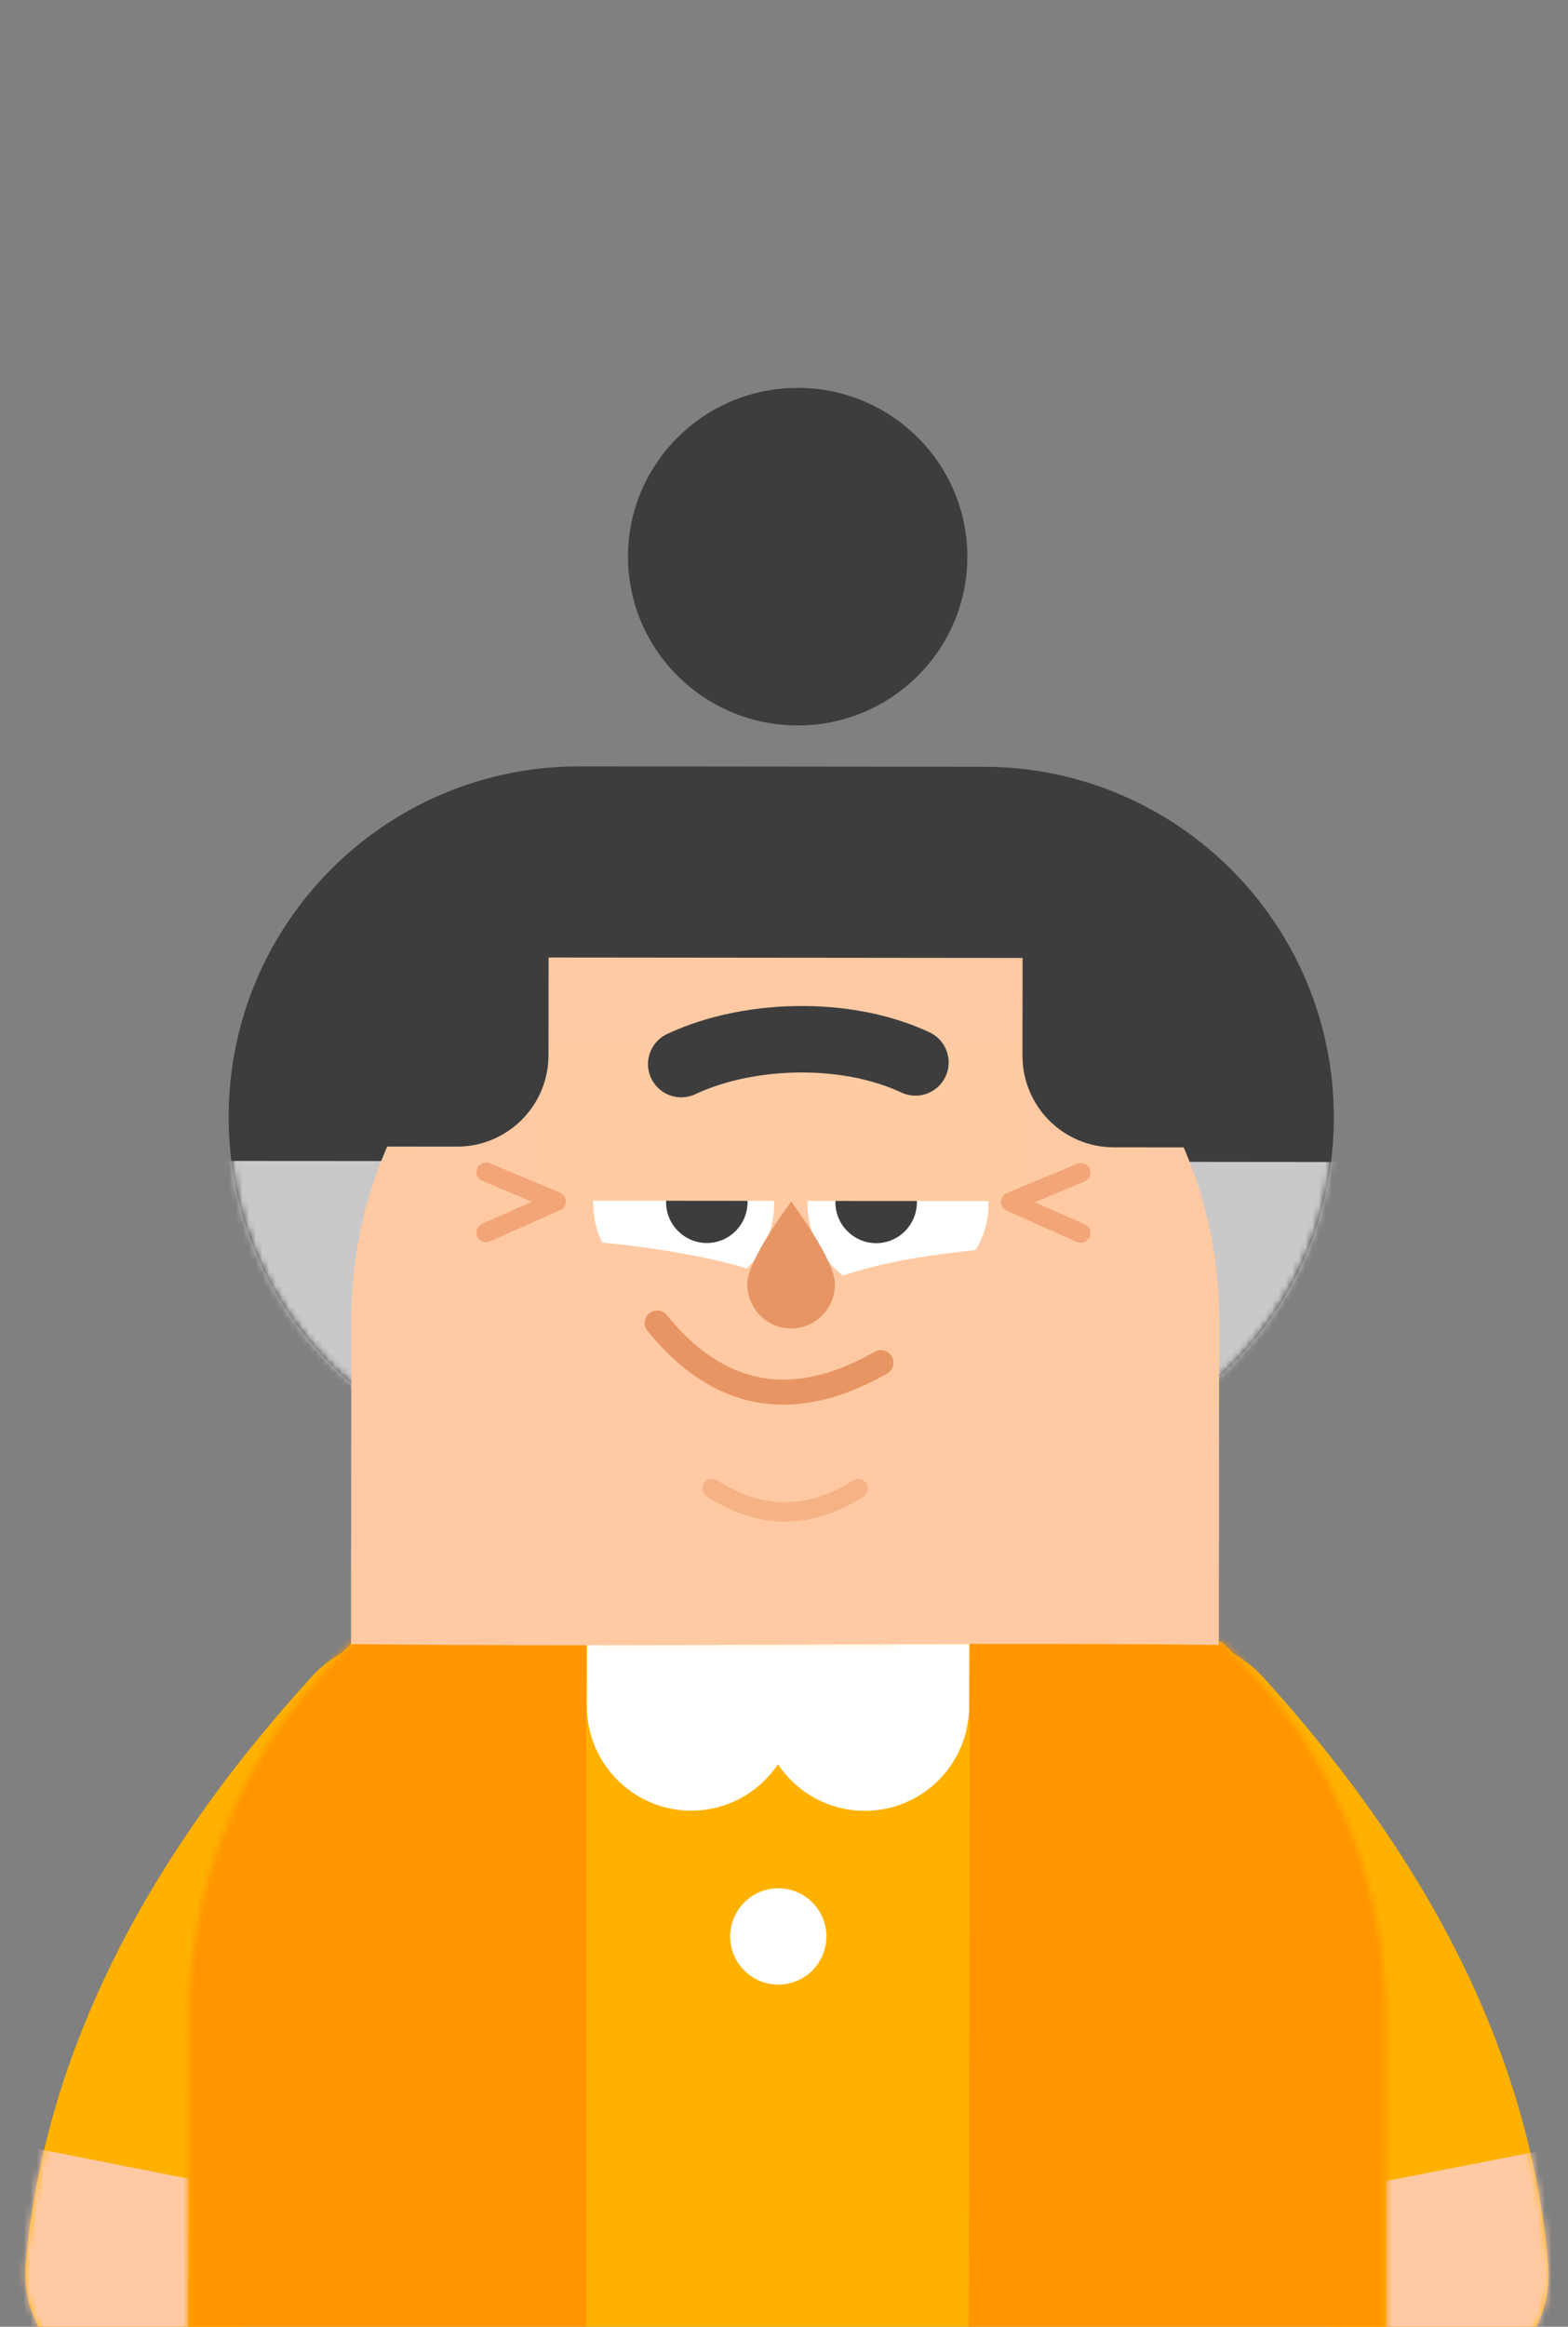 <svg xmlns="http://www.w3.org/2000/svg" viewBox="0 0 118 175" preserveAspectRatio="xMidYMid meet" style="width: 100%; height: 100%; transform: translate3d(0px, 0px, 0px);"><rect x="0" y="0" width="118" height="175" fill="#808080" stroke="none"/><defs><clipPath id="__lottie_element_17499"><rect width="118" height="175" x="0" y="0"/></clipPath><clipPath id="__lottie_element_17502"><path d="M0,0 L236,0 L236,430 L0,430z"/></clipPath><clipPath id="__lottie_element_17509"><path d="M0,0 L236,0 L236,430 L0,430z"/></clipPath><clipPath id="__lottie_element_17576"><path d="M0,0 L236,0 L236,430 L0,430z"/></clipPath><mask id="__lottie_element_17579" mask-type="alpha"><g transform="matrix(1,0,0,1,118.451,303.592)" opacity="1" style="display: block;"><g opacity="1" transform="matrix(2,0,0,2,0,0)"><path fill="rgb(255,177,0)" fill-opacity="1" d=" M-6.535,-28.276 C-6.535,-28.276 6.525,-28.276 6.525,-28.276 C16.602,-28.276 22.712,-28.296 32.645,-28.325 C40.275,-21.285 45.053,-11.199 45.053,0.004 C45.053,0.004 45.053,33.884 45.053,33.884 C45.053,36.454 42.983,38.524 40.423,38.524 C40.423,38.524 -40.417,38.524 -40.417,38.524 C-42.977,38.524 -45.057,36.454 -45.057,33.884 C-45.057,33.884 -45.057,0.004 -45.057,0.004 C-45.057,-11.178 -40.293,-21.248 -32.685,-28.286 C-20.1,-28.296 -16.633,-28.276 -6.535,-28.276z"/></g></g></mask><clipPath id="__lottie_element_17582"><path d="M0,0 L236,0 L236,430 L0,430z"/></clipPath><mask id="__lottie_element_17604" mask-type="alpha"><g transform="matrix(1,0,0,1,196.424,303.003)" opacity="1" style="display: block;"><g opacity="1" transform="matrix(2,0,0,2,0,0)"><path fill="rgb(255,177,0)" fill-opacity="1" d=" M-3.203,-25.381 C-6.433,-28.931 -11.933,-29.191 -15.483,-25.951 C-19.033,-22.721 -19.293,-17.231 -16.053,-13.681 C-5.753,-2.371 -0.193,8.749 0.917,19.729 C0.917,19.729 0.967,20.289 0.967,20.289 C1.387,25.069 5.607,28.609 10.387,28.189 C15.167,27.769 18.707,23.559 18.287,18.769 C16.957,3.509 9.687,-11.241 -3.203,-25.381z"/></g></g></mask><mask id="__lottie_element_17608" mask-type="alpha"><g transform="matrix(1,0,0,1,40.424,303.003)" opacity="1" style="display: block;"><g opacity="1" transform="matrix(2,0,0,2,0,0)"><path fill="rgb(255,177,0)" fill-opacity="1" d=" M3.207,-25.381 C6.437,-28.931 11.937,-29.191 15.487,-25.951 C19.037,-22.721 19.287,-17.231 16.057,-13.681 C5.577,-2.181 0.007,9.119 -0.973,20.289 C-1.393,25.069 -5.603,28.609 -10.383,28.189 C-15.173,27.769 -18.703,23.559 -18.293,18.769 C-16.953,3.509 -9.683,-11.241 3.207,-25.381z"/></g></g></mask><mask id="__lottie_element_17617" mask-type="alpha"><g transform="matrix(1,0.001,-0.001,1,117.584,168.049)" opacity="1" style="display: block;"><g opacity="1" transform="matrix(2,0,0,2,0,0)"><path fill="rgb(61,61,61)" fill-opacity="1" d=" M-15.214,-26.37 C-15.214,-26.37 15.216,-26.37 15.216,-26.37 C29.776,-26.37 41.586,-14.56 41.586,0 C41.586,14.56 29.776,26.37 15.216,26.37 C15.216,26.37 -15.214,26.37 -15.214,26.37 C-29.774,26.37 -41.584,14.56 -41.584,0 C-41.584,-14.56 -29.774,-26.37 -15.214,-26.37z"/></g></g></mask></defs><g clip-path="url(#__lottie_element_17499)"><g clip-path="url(#__lottie_element_17502)" transform="matrix(0.5,0,0,0.5,0,0)" opacity="1" style="display: block;"><g transform="matrix(1,0,0,1,118.451,400.604)" opacity="1" style="display: block;"><g opacity="1" transform="matrix(2,0,0,2,0,0)"><path fill="rgb(255,149,0)" fill-opacity="1" d=" M-14.089,-0.003 C-14.089,-2.193 -12.319,-3.963 -10.129,-3.963 C-10.129,-3.963 10.131,-3.963 10.131,-3.963 C12.311,-3.963 14.091,-2.193 14.091,-0.003 C14.091,2.187 12.311,3.967 10.131,3.967 C10.131,3.967 -10.129,3.967 -10.129,3.967 C-12.319,3.967 -14.089,2.187 -14.089,-0.003z"/></g></g><g transform="matrix(1,0.001,-0.001,1,120.059,83.737)" opacity="1" style="display: block;"><g opacity="1" transform="matrix(2,0,0,2,0,0)"><path fill="rgb(61,61,61)" fill-opacity="1" d=" M0,-12.695 C7.047,-12.695 12.769,-7.006 12.769,0 C12.769,7.006 7.047,12.695 0,12.695 C-7.047,12.695 -12.769,7.006 -12.769,0 C-12.769,-7.006 -7.047,-12.695 0,-12.695z"/></g></g><g transform="matrix(1,0.001,-0.001,1,118.179,197.865)" opacity="1" style="display: block;"><path fill="rgb(255,203,163)" fill-opacity="1" d=" M0,-65 C35.874,-65 65,-35.874 65,0 C65,35.874 35.874,65 0,65 C-35.874,65 -65,35.874 -65,0 C-65,-35.874 -35.874,-65 0,-65z"/></g><g clip-path="url(#__lottie_element_17576)" transform="matrix(1,0.001,-0.001,1,0.372,-0.115)" opacity="1" style="display: block;"><g transform="matrix(1,0,0,1,40.424,303.003)" opacity="1" style="display: block;"><g opacity="1" transform="matrix(2,0,0,2,0,0)"><path fill="rgb(255,177,0)" fill-opacity="1" d=" M3.207,-25.381 C6.437,-28.931 11.937,-29.191 15.487,-25.951 C19.037,-22.721 19.287,-17.231 16.057,-13.681 C5.577,-2.181 0.007,9.119 -0.973,20.289 C-1.393,25.069 -5.603,28.609 -10.383,28.189 C-15.173,27.769 -18.703,23.559 -18.293,18.769 C-16.953,3.509 -9.683,-11.241 3.207,-25.381z"/></g></g><g transform="matrix(1,0,0,1,196.424,303.003)" opacity="1" style="display: block;"><g opacity="1" transform="matrix(2,0,0,2,0,0)"><path fill="rgb(255,177,0)" fill-opacity="1" d=" M-3.203,-25.381 C-6.433,-28.931 -11.933,-29.191 -15.483,-25.951 C-19.033,-22.721 -19.293,-17.231 -16.053,-13.681 C-5.753,-2.371 -0.193,8.749 0.917,19.729 C0.917,19.729 0.967,20.289 0.967,20.289 C1.387,25.069 5.607,28.609 10.387,28.189 C15.167,27.769 18.707,23.559 18.287,18.769 C16.957,3.509 9.687,-11.241 -3.203,-25.381z"/></g></g><g mask="url(#__lottie_element_17608)" style="display: block;"><g transform="matrix(1,0,0,1,20.245,359.716)" opacity="1"><g opacity="1" transform="matrix(2,0,0,2,0,0)"><path fill="rgb(255,202,163)" fill-opacity="1" d=" M-13.836,-19.464 C-13.836,-19.464 12.794,-14.234 12.794,-14.234 C12.794,-14.234 14.534,18.456 14.534,18.456 C14.534,18.456 -14.536,19.466 -14.536,19.466 C-14.536,19.466 -13.836,-19.464 -13.836,-19.464z"/></g></g></g><g mask="url(#__lottie_element_17604)" style="display: block;"><g transform="matrix(1,0,0,1,217.531,359.716)" opacity="1"><g opacity="1" transform="matrix(2,0,0,2,0,0)"><path fill="rgb(255,202,163)" fill-opacity="1" d=" M13.834,-19.464 C13.834,-19.464 -12.796,-14.234 -12.796,-14.234 C-12.796,-14.234 -14.536,18.456 -14.536,18.456 C-14.536,18.456 14.534,19.466 14.534,19.466 C14.534,19.466 13.834,-19.464 13.834,-19.464z"/></g></g></g><g style="display: none;"><g><path stroke-linecap="round" stroke-linejoin="miter" fill-opacity="0" stroke-miterlimit="4"/></g></g><g style="display: none;"><g><path stroke-linecap="round" stroke-linejoin="miter" fill-opacity="0" stroke-miterlimit="4"/></g></g><g style="display: none;"><g><path stroke-linecap="round" stroke-linejoin="miter" fill-opacity="0" stroke-miterlimit="4"/></g></g><g style="display: none;"><g><path stroke-linecap="round" stroke-linejoin="miter" fill-opacity="0" stroke-miterlimit="4"/></g></g><g transform="matrix(1,0,0,1,118.451,303.592)" opacity="1" style="display: block;"><g opacity="1" transform="matrix(2,0,0,2,0,0)"><path fill="rgb(255,177,0)" fill-opacity="1" d=" M-6.535,-28.276 C-6.535,-28.276 6.525,-28.276 6.525,-28.276 C16.602,-28.276 22.712,-28.296 32.645,-28.325 C40.275,-21.285 45.053,-11.199 45.053,0.004 C45.053,0.004 45.053,33.884 45.053,33.884 C45.053,36.454 42.983,38.524 40.423,38.524 C40.423,38.524 -40.417,38.524 -40.417,38.524 C-42.977,38.524 -45.057,36.454 -45.057,33.884 C-45.057,33.884 -45.057,0.004 -45.057,0.004 C-45.057,-11.178 -40.293,-21.248 -32.685,-28.286 C-20.1,-28.296 -16.633,-28.276 -6.535,-28.276z"/></g></g><g transform="matrix(1,0,0,1,117.061,291.286)" opacity="1" style="display: block;"><g opacity="1" transform="matrix(2,0,0,2,0,0)"><path fill="rgb(255,255,255)" fill-opacity="1" d=" M0,-3.622 C1.999,-3.622 3.622,-1.999 3.622,0 C3.622,1.999 1.999,3.622 0,3.622 C-1.999,3.622 -3.622,1.999 -3.622,0 C-3.622,-1.999 -1.999,-3.622 0,-3.622z"/></g></g><g mask="url(#__lottie_element_17579)" style="display: block;"><g clip-path="url(#__lottie_element_17582)" transform="matrix(1,0,0,1,-0,-0)" opacity="1"><g transform="matrix(1,0,0,1,38.464,305.5)" opacity="1" style="display: block;"><g opacity="1" transform="matrix(2,0,0,2,0,0)"><path fill="rgb(255,149,0)" fill-opacity="1" d=" M-21.438,-44.956 C-21.438,-44.956 24.792,-44.956 24.792,-44.956 C24.792,-44.956 24.873,25.684 24.873,25.684 C24.873,27.634 23.303,29.204 21.353,29.204 C21.353,29.204 -21.357,29.204 -21.357,29.204 C-23.297,29.204 -24.877,27.634 -24.877,25.684 C-24.877,25.684 -24.958,-41.436 -24.958,-41.436 C-24.958,-43.376 -23.378,-44.956 -21.438,-44.956z"/></g></g><g transform="matrix(1,0,0,1,195.502,305.5)" opacity="1" style="display: block;"><g opacity="1" transform="matrix(2,0,0,2,0,0)"><path fill="rgb(255,149,0)" fill-opacity="1" d=" M-24.814,-44.956 C-24.814,-44.956 21.416,-44.956 21.416,-44.956 C23.366,-44.956 24.936,-43.376 24.936,-41.436 C24.936,-41.436 24.873,25.684 24.873,25.684 C24.873,27.634 23.303,29.204 21.353,29.204 C21.353,29.204 -21.357,29.204 -21.357,29.204 C-23.297,29.204 -24.877,27.634 -24.877,25.684 C-24.877,25.684 -24.814,-44.956 -24.814,-44.956z"/></g></g><g transform="matrix(1,0,0,1,103.921,251.366)" opacity="1" style="display: block;"><g opacity="1" transform="matrix(2,0,0,2,0,0)"><path fill="rgb(255,255,255)" fill-opacity="1" d=" M0.008,-18.255 C4.348,-18.255 7.858,-14.735 7.858,-10.405 C7.858,-10.405 7.848,2.655 7.848,2.655 C7.848,6.985 4.338,10.505 -0.002,10.505 C-4.332,10.505 -7.852,6.985 -7.852,2.655 C-7.852,2.655 -7.842,-10.405 -7.842,-10.405 C-7.842,-14.735 -4.322,-18.255 0.008,-18.255z"/></g></g><g transform="matrix(1,0,0,1,130.045,251.366)" opacity="1" style="display: block;"><g opacity="1" transform="matrix(2,0,0,2,0,0)"><path fill="rgb(255,255,255)" fill-opacity="1" d=" M0.02,-18.505 C4.36,-18.505 7.87,-14.985 7.87,-10.655 C7.87,-10.655 7.848,2.655 7.848,2.655 C7.848,6.985 4.338,10.505 -0.002,10.505 C-4.332,10.505 -7.852,6.985 -7.852,2.655 C-7.852,2.655 -7.83,-10.655 -7.83,-10.655 C-7.83,-14.985 -4.31,-18.505 0.02,-18.505z"/></g></g></g></g></g><g transform="matrix(1,0.001,-0.001,1,117.584,168.049)" opacity="1" style="display: block;"><g opacity="1" transform="matrix(2,0,0,2,0,0)"><path fill="rgb(61,61,61)" fill-opacity="1" d=" M-15.214,-26.37 C-15.214,-26.37 15.216,-26.37 15.216,-26.37 C29.776,-26.37 41.586,-14.56 41.586,0 C41.586,14.56 29.776,26.37 15.216,26.37 C15.216,26.37 -15.214,26.37 -15.214,26.37 C-29.774,26.37 -41.584,14.56 -41.584,0 C-41.584,-14.56 -29.774,-26.37 -15.214,-26.37z"/></g></g><g mask="url(#__lottie_element_17617)" style="display: block;"><g transform="matrix(1,0.001,-0.001,1,115.816,198.33)" opacity="1"><g opacity="1" transform="matrix(2,0,0,2,0,0)"><path fill="rgb(202,200,200)" fill-opacity="1" d=" M-60.42,-11.809 C-60.42,-11.809 60.42,-11.809 60.42,-11.809 C60.42,-11.809 60.42,11.811 60.42,11.811 C60.42,11.811 -60.42,11.811 -60.42,11.811 C-60.42,11.811 -60.42,-11.809 -60.42,-11.809z"/></g></g></g><g transform="matrix(1,0.001,-0.001,1,118.197,190.29)" opacity="1" style="display: block;"><g opacity="1" transform="matrix(2,0,0,2,0,0)"><path fill="rgb(255,202,163)" fill-opacity="1" d=" M0.005,-28.546 C18.035,-28.546 32.655,-13.926 32.655,4.114 C32.655,4.114 32.655,28.544 32.655,28.544 C32.655,28.544 21.994,28.387 0.245,28.544 C-21.005,28.698 -32.655,28.544 -32.655,28.544 C-32.655,28.544 -32.655,4.114 -32.655,4.114 C-32.655,-13.926 -18.035,-28.546 0.005,-28.546z"/></g></g><g transform="matrix(1,0.001,-0.001,1,102.913,176.834)" opacity="1" style="display: block;"><g opacity="1" transform="matrix(2,0,0,2,0,0)"><path fill="rgb(255,255,255)" fill-opacity="1" d=" M0,-8.911 C3.76,-8.911 6.81,-5.861 6.81,-2.101 C6.81,-2.101 6.81,2.099 6.81,2.099 C6.81,5.859 3.76,8.909 0,8.909 C-3.76,8.909 -6.81,5.859 -6.81,2.099 C-6.81,2.099 -6.81,-2.101 -6.81,-2.101 C-6.81,-5.861 -3.76,-8.911 0,-8.911z"/></g></g><g transform="matrix(1,0.001,-0.001,1,135.166,176.866)" opacity="1" style="display: block;"><g opacity="1" transform="matrix(2,0,0,2,0,0)"><path fill="rgb(255,255,255)" fill-opacity="1" d=" M0,-8.911 C3.76,-8.911 6.81,-5.861 6.81,-2.101 C6.81,-2.101 6.81,2.099 6.81,2.099 C6.81,5.859 3.76,8.909 0,8.909 C-3.76,8.909 -6.81,5.859 -6.81,2.099 C-6.81,2.099 -6.81,-2.101 -6.81,-2.101 C-6.81,-5.861 -3.76,-8.911 0,-8.911z"/></g></g><g transform="matrix(1,0.001,-0.001,1,106.388,176.982)" opacity="1" style="display: block;"><g opacity="1" transform="matrix(2,0,0,2,0,0)"><path fill="rgb(61,61,61)" fill-opacity="1" d=" M0.003,-4.993 C1.693,-4.993 3.063,-3.623 3.063,-1.923 C3.063,-1.923 3.063,1.927 3.063,1.927 C3.063,3.617 1.693,4.997 0.003,4.997 C-1.697,4.997 -3.067,3.617 -3.067,1.927 C-3.067,1.927 -3.067,-1.923 -3.067,-1.923 C-3.067,-1.923 -3.057,-2.123 -3.057,-2.123 C-3.057,-2.123 -3.057,-2.123 -3.057,-2.123 C-2.947,-2.103 -2.827,-2.093 -2.707,-2.093 C-1.467,-2.093 -0.457,-3.103 -0.457,-4.343 C-0.457,-4.553 -0.487,-4.753 -0.537,-4.943 C-0.367,-4.973 -0.187,-4.993 0.003,-4.993z"/></g></g><g transform="matrix(1,0.001,-0.001,1,131.878,177.006)" opacity="1" style="display: block;"><g opacity="1" transform="matrix(2,0,0,2,0,0)"><path fill="rgb(61,61,61)" fill-opacity="1" d=" M0.003,-4.993 C1.693,-4.993 3.063,-3.623 3.063,-1.923 C3.063,-1.923 3.063,1.927 3.063,1.927 C3.063,3.617 1.693,4.997 0.003,4.997 C-1.697,4.997 -3.067,3.617 -3.067,1.927 C-3.067,1.927 -3.067,-1.923 -3.067,-1.923 C-3.067,-2.033 -3.057,-2.143 -3.047,-2.253 C-2.797,-2.153 -2.517,-2.093 -2.217,-2.093 C-0.977,-2.093 0.023,-3.103 0.023,-4.343 C0.023,-4.563 -0.007,-4.783 -0.067,-4.993 C-0.067,-4.993 0.003,-4.993 0.003,-4.993z"/></g></g><g transform="matrix(1,0.001,-0.001,1,99.836,205.537)" opacity="1" style="display: block;"><g opacity="1" transform="matrix(2,0,0,2,0,0)"><path fill="rgb(255,202,163)" fill-opacity="1" d=" M-6.284,-9.466 C-6.284,-9.466 5.206,-8.666 9.536,-5.996 C13.866,-3.326 2.236,9.464 2.236,9.464 C2.236,9.464 -10.714,-1.656 -10.714,-1.656 C-10.714,-1.656 -6.284,-9.466 -6.284,-9.466z"/></g></g><g transform="matrix(1,0.001,-0.001,1,140.342,206.458)" opacity="1" style="display: block;"><g opacity="1" transform="matrix(2,0,0,2,0,0)"><path fill="rgb(255,202,163)" fill-opacity="1" d=" M6.286,-9.466 C-1.374,-8.936 -6.654,-7.776 -9.534,-5.996 C-12.424,-4.216 -9.994,0.934 -2.244,9.464 C-2.244,9.464 10.716,-1.656 10.716,-1.656 C10.716,-1.656 6.286,-9.466 6.286,-9.466z"/></g></g><g transform="matrix(1,0.001,-0.001,1,115.749,204.219)" opacity="1" style="display: block;"><g opacity="1" transform="matrix(2,0,0,2,0,0)"><path fill="rgb(232,149,100)" fill-opacity="1" d=" M-9.011,-3.327 C-8.611,-3.657 -8.021,-3.597 -7.691,-3.187 C-3.331,2.173 1.779,3.073 7.949,-0.447 C8.409,-0.707 8.979,-0.547 9.239,-0.097 C9.499,0.363 9.339,0.933 8.889,1.193 C1.919,5.163 -4.201,4.083 -9.151,-1.997 C-9.481,-2.407 -9.421,-2.997 -9.011,-3.327z"/></g></g><g style="display: none;"><g><path stroke-linecap="round" stroke-linejoin="miter" fill-opacity="0" stroke-miterlimit="4"/></g></g><g transform="matrix(1,0.001,-0.001,1,118.162,225.662)" opacity="1" style="display: block;"><g opacity="1" transform="matrix(2,0,0,2,0,0)"><path fill="rgb(246,177,133)" fill-opacity="1" d=" M5.112,-1.495 C5.452,-1.705 5.902,-1.605 6.112,-1.275 C6.332,-0.935 6.232,-0.485 5.892,-0.275 C1.992,2.235 -1.988,2.235 -5.898,-0.275 C-6.228,-0.485 -6.328,-0.935 -6.118,-1.275 C-5.898,-1.605 -5.448,-1.705 -5.108,-1.495 C-1.678,0.705 1.682,0.705 5.112,-1.495z"/></g></g><g transform="matrix(1,0.001,-0.001,1,118.244,130.643)" opacity="1" style="display: block;"><path fill="rgb(255,203,163)" fill-opacity="1" d=" M36.25,27 C36.25,27 36.25,50 36.25,50 C36.25,50 1.924,50 1.924,50 C1.924,50 -10.143,50 -10.143,50 C-10.143,50 -36.875,50 -36.875,50 C-36.875,50 -36.875,27 -36.875,27 C-36.875,27 36.25,27 36.25,27z"/></g><g transform="matrix(1,0.001,-0.001,1,119.077,190.293)" opacity="1" style="display: block;"><g opacity="1" transform="matrix(2,0,0,2,0,0)"><path fill="rgb(231,149,101)" fill-opacity="1" d=" M-0.002,4.77 C1.828,4.77 3.298,3.28 3.298,1.43 C3.298,-0.41 -0.002,-4.77 -0.002,-4.77 C-0.002,-4.77 -0.292,-4.37 -0.292,-4.37 C-1.102,-3.25 -3.302,-0.07 -3.302,1.43 C-3.302,3.28 -1.822,4.77 -0.002,4.77z"/></g></g><g transform="matrix(1,0.001,-0.001,1,157.392,180.937)" opacity="1" style="display: block;"><g opacity="1" transform="matrix(2,0,0,2,0,0)"><path fill="rgb(242,165,119)" fill-opacity="1" d=" M2.364,-2.939 C2.734,-3.099 3.154,-2.919 3.314,-2.549 C3.454,-2.219 3.314,-1.83 3.004,-1.65 C3.004,-1.65 2.924,-1.609 2.924,-1.609 C2.924,-1.609 -0.816,-0.049 -0.816,-0.049 C-0.816,-0.049 2.934,1.611 2.934,1.611 C3.274,1.761 3.434,2.13 3.334,2.48 C3.334,2.48 3.304,2.57 3.304,2.57 C3.154,2.9 2.784,3.071 2.444,2.971 C2.444,2.971 2.344,2.94 2.344,2.94 C2.344,2.94 -2.936,0.59 -2.936,0.59 C-3.476,0.35 -3.506,-0.399 -3.026,-0.689 C-3.026,-0.689 -2.916,-0.74 -2.916,-0.74 C-2.916,-0.74 2.364,-2.939 2.364,-2.939z"/></g></g><g transform="matrix(1,0.001,-0.001,1,78.433,180.86)" opacity="1" style="display: block;"><g opacity="1" transform="matrix(2,0,0,2,0,0)"><path fill="rgb(242,165,119)" fill-opacity="1" d=" M-2.366,-2.939 C-2.736,-3.099 -3.156,-2.919 -3.306,-2.549 C-3.456,-2.219 -3.316,-1.83 -3.006,-1.65 C-3.006,-1.65 -2.916,-1.609 -2.916,-1.609 C-2.916,-1.609 0.814,-0.049 0.814,-0.049 C0.814,-0.049 -2.936,1.611 -2.936,1.611 C-3.266,1.761 -3.436,2.13 -3.336,2.48 C-3.336,2.48 -3.306,2.57 -3.306,2.57 C-3.156,2.9 -2.786,3.071 -2.436,2.971 C-2.436,2.971 -2.346,2.94 -2.346,2.94 C-2.346,2.94 2.934,0.59 2.934,0.59 C3.484,0.35 3.504,-0.399 3.024,-0.689 C3.024,-0.689 2.924,-0.74 2.924,-0.74 C2.924,-0.74 -2.366,-2.939 -2.366,-2.939z"/></g></g><g transform="matrix(1,0,0,1,119.283,215.002)" opacity="1" style="display: block;"><g opacity="1" transform="matrix(1,0,0,1,0,0)"><path stroke-linecap="round" stroke-linejoin="miter" fill-opacity="0" stroke-miterlimit="4" stroke="rgb(61,61,61)" stroke-opacity="1" stroke-width="10" d=" M-16.75,-54.938 C-11.426,-57.436 -4.823,-58.723 1.751,-58.674 C7.678,-58.63 13.581,-57.499 18.5,-55.188"/></g></g><g style="display: none;"><g><path stroke-linecap="round" stroke-linejoin="miter" fill-opacity="0" stroke-miterlimit="4"/></g><g><path stroke-linecap="round" stroke-linejoin="miter" fill-opacity="0" stroke-miterlimit="4"/></g></g><g transform="matrix(1,0.001,-0.001,1,62.316,152.225)" opacity="1" style="display: block;"><g opacity="1" transform="matrix(2,0,0,2,0,0)"><path fill="rgb(61,61,61)" fill-opacity="1" d=" M3.243,-11.189 C7.043,-11.189 10.123,-8.109 10.123,-4.309 C10.123,-4.309 10.123,3.243 10.123,3.243 C10.123,7.043 7.043,10.123 3.243,10.123 C3.243,10.123 -3.247,10.123 -3.247,10.123 C-7.047,10.123 -10.127,7.043 -10.127,3.243 C-10.127,3.243 3.243,-11.189 3.243,-11.189z"/></g></g><g transform="matrix(1,0.001,-0.001,1,173.271,151.6)" opacity="1" style="display: block;"><g opacity="1" transform="matrix(2,0,0,2,0,0)"><path fill="rgb(61,61,61)" fill-opacity="1" d=" M-2.806,-10.619 C-2.806,-10.619 9.684,3.606 9.684,3.606 C9.684,7.416 6.604,10.496 2.804,10.496 C2.804,10.496 -2.806,10.496 -2.806,10.496 C-6.606,10.496 -9.686,7.416 -9.686,3.606 C-9.686,3.606 -9.686,-3.614 -9.686,-3.614 C-9.686,-7.414 -6.606,-10.619 -2.806,-10.619z"/></g></g><g transform="matrix(1,0.001,-0.001,1,120.749,136.285)" opacity="1" style="display: block;"><g opacity="1" transform="matrix(2,0,0,2,0,0)"><path fill="rgb(61,61,61)" fill-opacity="1" d=" M-23.849,-2.952 C-23.849,-2.952 23.851,-2.952 23.851,-2.952 C23.851,-2.952 23.851,3.891 23.851,3.891 C23.851,3.891 -23.849,3.891 -23.849,3.891 C-23.849,3.891 -23.849,-2.952 -23.849,-2.952z"/></g></g><g style="display: none;"><g><path/></g></g><g style="display: none;"><g><path/></g></g><g style="display: none;"><g><path/></g></g><g style="display: none;"><g><path/></g></g><g style="display: none;"><g><path/></g></g><g style="display: none;"><g><path/></g></g><g clip-path="url(#__lottie_element_17509)" transform="matrix(1,0.001,-0.001,1,0.816,57.251)" opacity="0" style="display: block;"><g transform="matrix(1,0,0,1,132.097,120.441)" opacity="1" style="display: block;"><g opacity="1" transform="matrix(2,0,0,2,0,0)"><path fill="rgb(203,124,76)" fill-opacity="1" d=" M-3.435,2.224 C-3.535,2.774 -4.055,3.134 -4.595,3.034 C-5.135,2.924 -5.495,2.404 -5.395,1.864 C-4.795,-1.396 -1.665,-3.546 1.585,-2.946 C3.015,-2.686 4.295,-1.916 5.195,-0.776 C5.545,-0.346 5.465,0.284 5.035,0.624 C4.605,0.974 3.975,0.894 3.635,0.464 C3.035,-0.286 2.175,-0.806 1.225,-0.976 C-0.945,-1.376 -3.035,0.054 -3.435,2.224z"/></g></g><g transform="matrix(1,0,0,1,154.924,124.1)" opacity="1" style="display: block;"><g opacity="1" transform="matrix(2,0,0,2,0,0)"><path fill="rgb(242,165,119)" fill-opacity="1" d=" M2.107,1.929 C2.337,2.249 2.267,2.709 1.937,2.939 C1.607,3.169 1.157,3.089 0.927,2.769 C0.027,1.499 -1.353,0.299 -3.223,-0.821 C-3.703,-1.111 -3.683,-1.821 -3.183,-2.081 C-1.173,-3.141 0.917,-3.351 3.057,-2.701 C3.447,-2.581 3.657,-2.171 3.537,-1.791 C3.427,-1.411 3.017,-1.191 2.637,-1.311 C1.287,-1.721 -0.023,-1.721 -1.303,-1.311 C0.157,-0.301 1.297,0.779 2.107,1.929z"/></g></g><g transform="matrix(1,0,0,1,104.04,120.442)" opacity="1" style="display: block;"><g opacity="1" transform="matrix(2,0,0,2,0,0)"><path fill="rgb(203,124,76)" fill-opacity="1" d=" M-3.635,0.464 C-3.975,0.894 -4.605,0.974 -5.035,0.624 C-5.465,0.284 -5.545,-0.345 -5.195,-0.775 C-3.135,-3.375 0.635,-3.805 3.225,-1.745 C4.365,-0.845 5.135,0.435 5.395,1.865 C5.495,2.405 5.135,2.924 4.595,3.024 C4.055,3.124 3.535,2.775 3.435,2.225 C3.255,1.275 2.745,0.424 1.985,-0.176 C0.255,-1.556 -2.255,-1.266 -3.635,0.464z"/></g></g><g transform="matrix(1,0,0,1,81.55,124.1)" opacity="1" style="display: block;"><g opacity="1" transform="matrix(2,0,0,2,0,0)"><path fill="rgb(242,165,119)" fill-opacity="1" d=" M-2.113,1.929 C-1.293,0.779 -0.153,-0.301 1.307,-1.311 C0.017,-1.721 -1.283,-1.721 -2.633,-1.311 C-3.023,-1.191 -3.423,-1.411 -3.543,-1.791 C-3.663,-2.171 -3.443,-2.581 -3.063,-2.701 C-0.923,-3.351 1.177,-3.141 3.187,-2.081 C3.687,-1.821 3.707,-1.111 3.217,-0.821 C1.347,0.299 -0.033,1.499 -0.923,2.769 C-1.163,3.089 -1.613,3.169 -1.933,2.939 C-2.263,2.709 -2.343,2.249 -2.113,1.929z"/></g></g><g transform="matrix(1,0,0,1,118.016,131.54)" opacity="1" style="display: block;"><g opacity="1" transform="matrix(2,0,0,2,0,0)"><path fill="rgb(231,149,101)" fill-opacity="1" d=" M-0.002,4.77 C1.828,4.77 3.298,3.28 3.298,1.43 C3.298,-0.41 -0.002,-4.77 -0.002,-4.77 C-0.002,-4.77 -0.292,-4.37 -0.292,-4.37 C-1.102,-3.25 -3.302,-0.07 -3.302,1.43 C-3.302,3.28 -1.822,4.77 -0.002,4.77z"/></g></g><g transform="matrix(1,0,0,1,118,121.5)" opacity="1" style="display: block;"><path stroke-linecap="round" stroke-linejoin="miter" fill-opacity="0" stroke-miterlimit="4" stroke="rgb(255,255,255)" stroke-opacity="1" stroke-width="7" d=" M6.091,31.929 C4.118,32.304 2.081,32.5 0,32.5 C-2.081,32.5 -4.118,32.304 -6.091,31.929"/></g></g></g></g></svg>